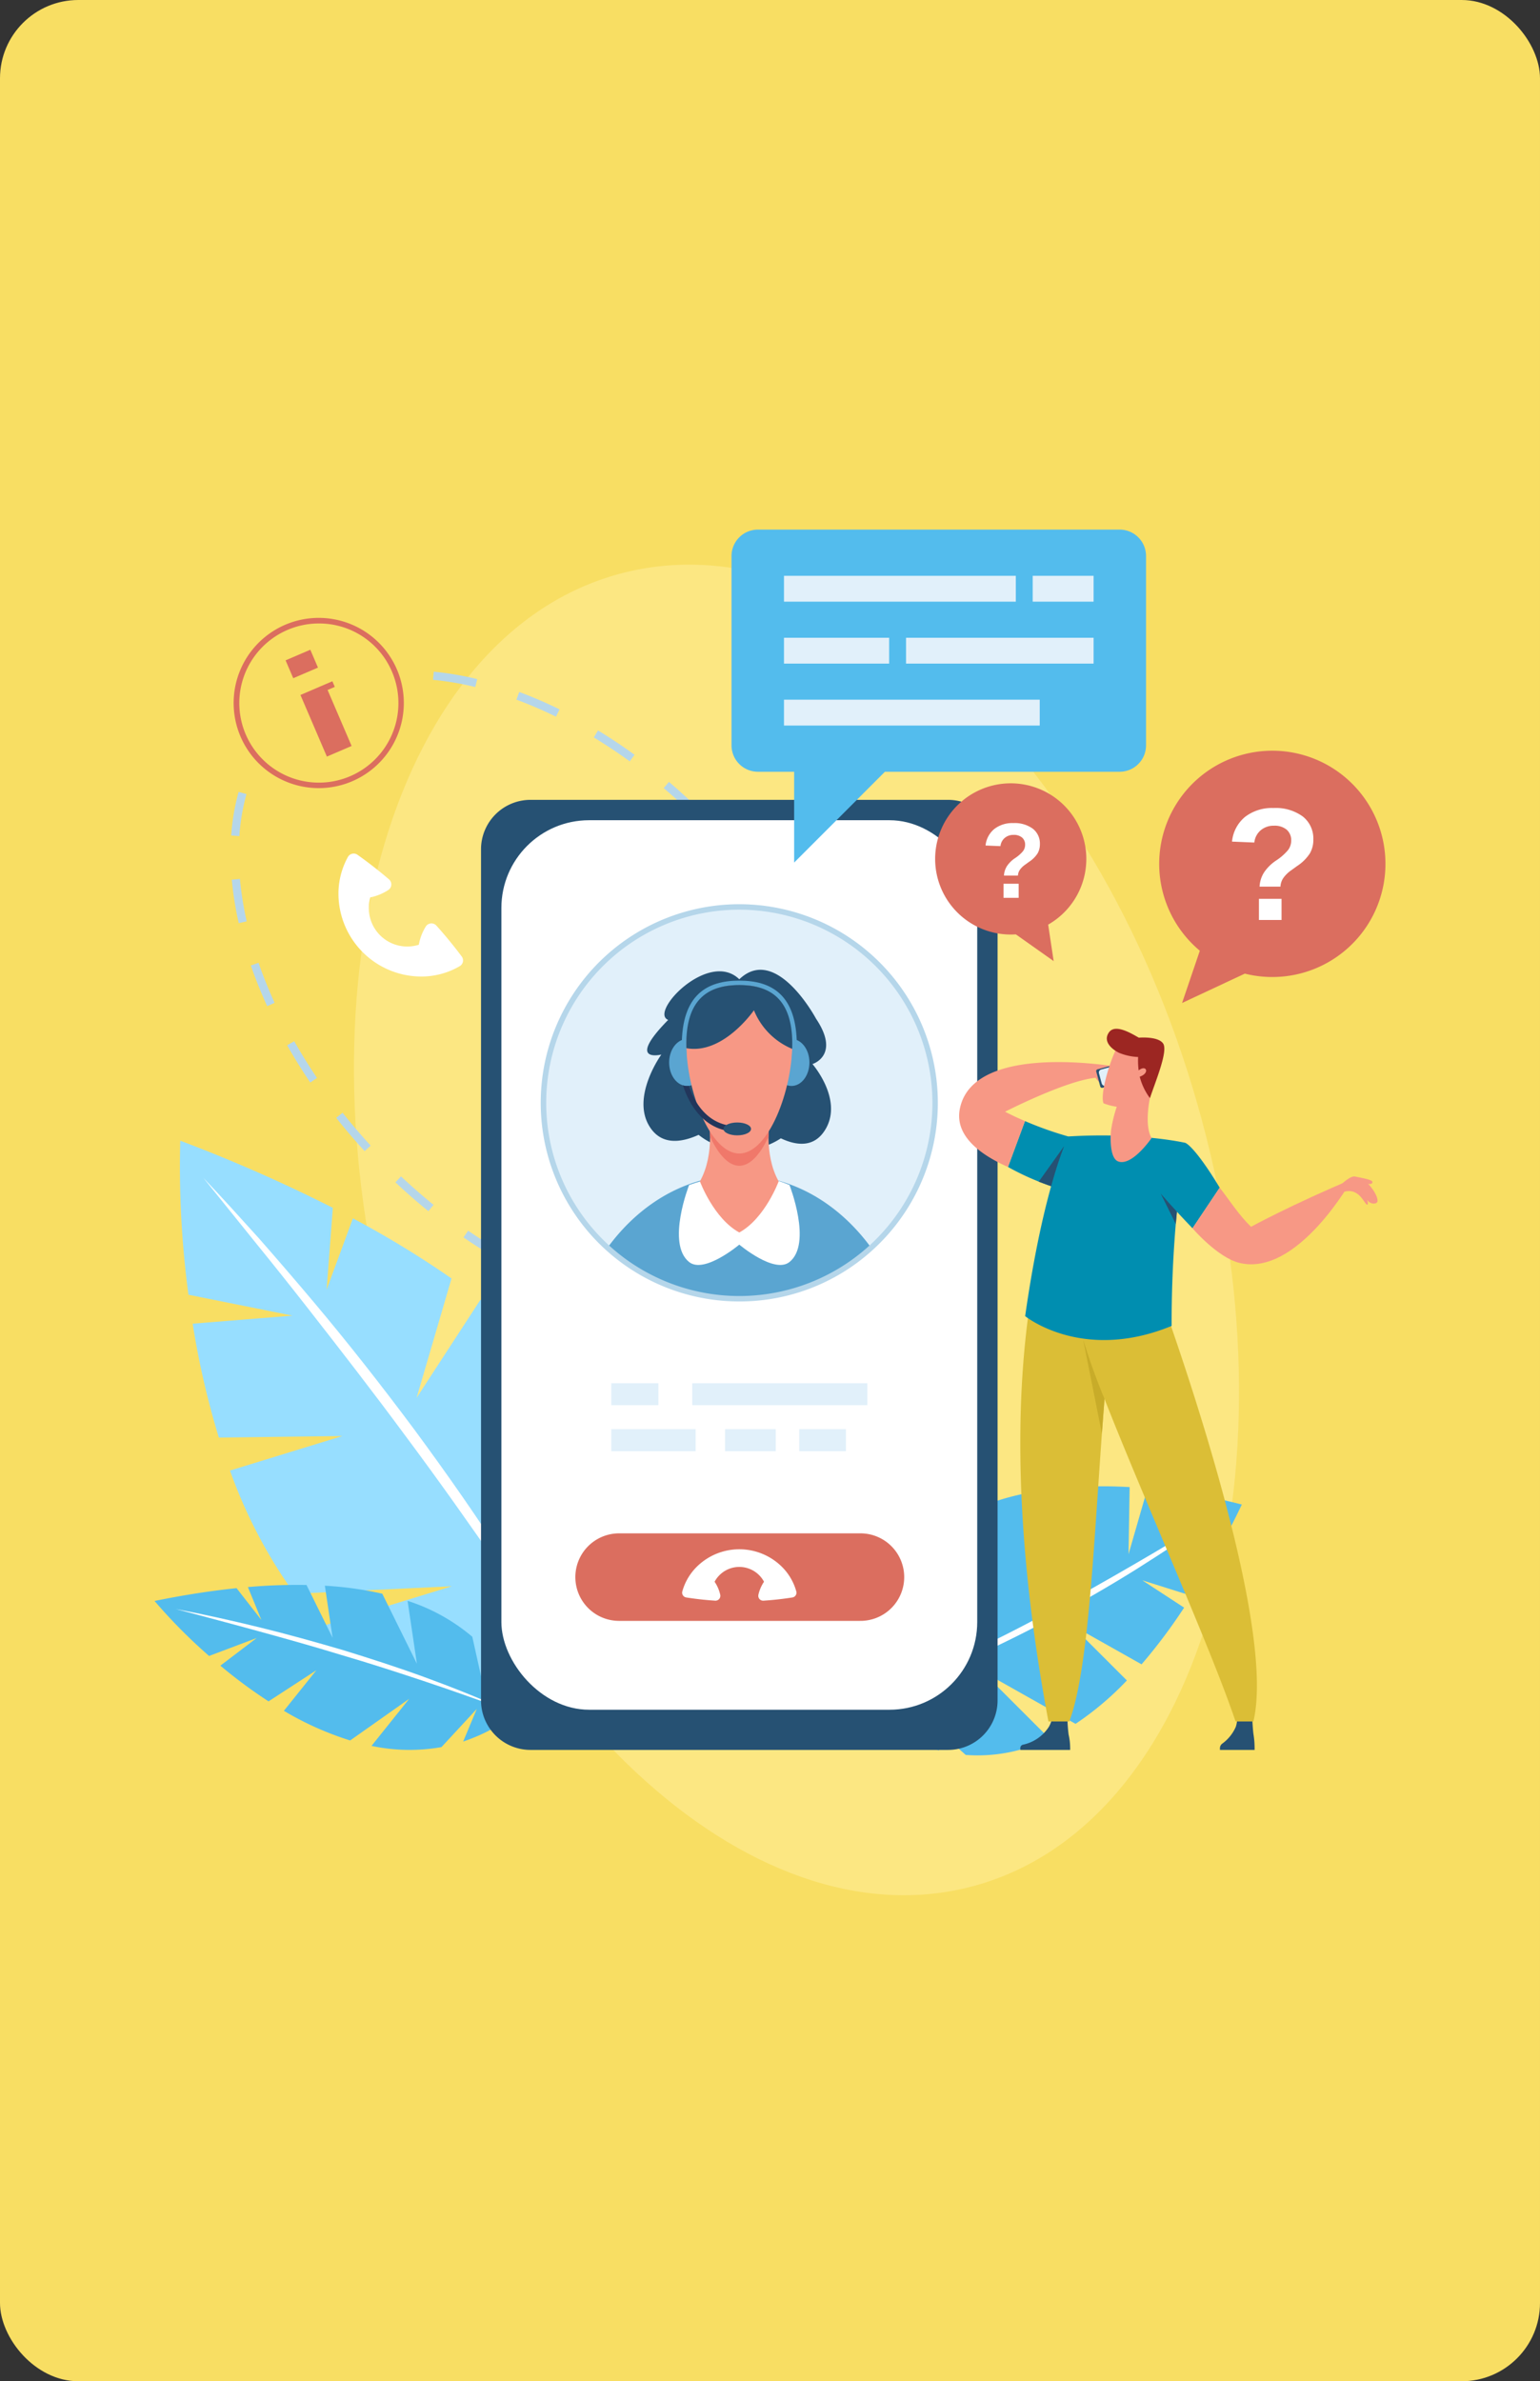 <svg xmlns="http://www.w3.org/2000/svg" xmlns:xlink="http://www.w3.org/1999/xlink" width="295" height="456" viewBox="0 0 295 456">
  <rect x="0" y="0" width="295" height="456" fill="#333333" stroke="none"/>
  <defs>
    <clipPath id="clip-path">
      <path id="Trazado_107242" data-name="Trazado 107242" d="M224.466,255.215A37.512,37.512,0,1,0,261.978,217.7a37.4,37.4,0,0,0-37.512,37.512" transform="translate(-224.466 -217.703)" fill="none"/>
    </clipPath>
  </defs>
  <g id="Grupo_62408" data-name="Grupo 62408" transform="translate(-180 -9784.326)">
    <rect id="Rectángulo_5546" data-name="Rectángulo 5546" width="295" height="456" rx="15" transform="translate(180 9784.326)" fill="#f8de63"/>
    <g id="Grupo_62329" data-name="Grupo 62329" transform="translate(0 -70)">
      <g id="Grupo_62315" data-name="Grupo 62315" transform="translate(9195.82 11730.033)">
        <path id="Trazado_107193" data-name="Trazado 107193" d="M253.042,50.865c11.577,42.9-35.289,92.855-104.68,111.583S13.334,161.581,1.757,118.683,37.046,25.828,106.436,7.1s135.028.867,146.606,43.765" transform="translate(-8948.022 -1512.776) rotate(-90)" fill="#ffed97" opacity="0.6"/>
        <path id="Trazado_107194" data-name="Trazado 107194" d="M93.641,448.753l10.244-18.2a58.959,58.959,0,0,0-10.11-25.334L79.006,427.915,87.879,397.6A109.386,109.386,0,0,0,72.2,383.01L59.969,401.8l6.691-22.859a185.526,185.526,0,0,0-18.89-11.512l-5.036,13.651,1.19-15.664A295.825,295.825,0,0,0,14.7,352.557a184.564,184.564,0,0,0,1.569,29.5l19.94,4L17.076,387.6a159.279,159.279,0,0,0,5.016,21.81l23.67-.3-21.537,6.615a95.194,95.194,0,0,0,12.35,23.592l30.156-1.441-25.008,7.68a59.669,59.669,0,0,0,21.514,14.973L85,455.295,71.58,463.219A77.155,77.155,0,0,0,96.6,464.911a51.111,51.111,0,0,0,7.739-26.055Z" transform="translate(-8995.987 -2009.825)" fill="#97deff"/>
        <path id="Trazado_107195" data-name="Trazado 107195" d="M102.485,475.452c-1.426-2.207-2.826-4.426-4.221-6.647l-4.291-6.6q-4.291-6.592-8.733-13.078c-5.946-8.631-12-17.182-18.265-25.584-6.222-8.432-12.643-16.716-19.108-24.972q-4.848-6.193-9.815-12.3l-9.881-12.261c3.629,3.8,7.136,7.706,10.661,11.6q5.2,5.921,10.279,11.944c6.772,8.035,13.258,16.312,19.537,24.742,6.239,8.46,12.275,17.075,17.922,25.943q4.229,6.655,8.266,13.424c2.618,4.557,5.22,9.121,7.649,13.778" transform="translate(-9005.038 -2024.163)" fill="#fff"/>
        <path id="Trazado_107196" data-name="Trazado 107196" d="M416.462,594.089l10.464,9.307a31.055,31.055,0,0,0,16.039-3.13l-12.93-12.923,17.927,10.1a57.883,57.883,0,0,0,9.832-8.31l-10.705-10.7,13.518,7.614a104.443,104.443,0,0,0,8.151-10.858l-8.01-5.234,9.468,2.977a175.784,175.784,0,0,0,9.595-17.487,107.8,107.8,0,0,0-18.063-3.091l-3.638,12.6.213-12.849a86.9,86.9,0,0,0-13.586.26l-1.246,15.666-2.729-15.141a49.217,49.217,0,0,0-15.114,4.852l-.942,20.107-3.169-17.581a32.961,32.961,0,0,0-10.417,12.106l1.876,15.1-4.016-9.969a53.21,53.21,0,0,0-2.54,16.281,34.942,34.942,0,0,0,15.4,8.752Z" transform="translate(-9257.751 -2143.039)" fill="#53bced"/>
        <path id="Trazado_107197" data-name="Trazado 107197" d="M413.986,603.1l4.313-1.846,4.284-1.9c2.854-1.27,5.692-2.569,8.5-3.925,5.628-2.7,11.217-5.479,16.694-8.471,5.529-2.9,10.947-6,16.351-9.129,2.706-1.559,5.391-3.156,8.068-4.768l8.046-4.825c-2.527,1.847-5.114,3.607-7.7,5.377q-3.915,2.59-7.888,5.095c-5.308,3.322-10.752,6.426-16.252,9.425-5.551,2.9-11.156,5.714-16.9,8.224q-4.311,1.871-8.68,3.6c-2.933,1.1-5.869,2.184-8.847,3.147" transform="translate(-9262.792 -2153.917)" fill="#fff"/>
        <path id="Trazado_107198" data-name="Trazado 107198" d="M62.929,628.025l-2.059-9.264a36.3,36.3,0,0,0-12.4-6.881l1.788,12.045-6.634-13.411a67.053,67.053,0,0,0-10.995-1.529l1.481,9.973-5-10.113a107.093,107.093,0,0,0-11.224.4l2.581,6.3-4.755-6.092c-4.8.493-10.022,1.293-15.711,2.453a102.284,102.284,0,0,0,10.447,10.532l9.13-3.443-6.969,5.3a94.81,94.81,0,0,0,9.23,6.835l9.156-5.954-6.217,7.765A59.64,59.64,0,0,0,37.47,638.62l11.312-7.977-7.219,9.016a35.068,35.068,0,0,0,13.4.231l6.767-7.312-2.608,6.247a34.965,34.965,0,0,0,10.349-5.551,23.4,23.4,0,0,0-5.658-11.554Z" transform="translate(-8986.217 -2181.034)" fill="#53bced"/>
        <path id="Trazado_107199" data-name="Trazado 107199" d="M75.223,641.957c-5.154-1.883-10.317-3.72-15.516-5.449s-10.41-3.415-15.668-4.951c-5.235-1.613-10.514-3.08-15.8-4.537s-10.587-2.844-15.888-4.262c5.393,1.016,10.749,2.217,16.08,3.523s10.619,2.785,15.889,4.327c5.246,1.619,10.476,3.3,15.633,5.183s10.265,3.905,15.265,6.167" transform="translate(-8994.472 -2190.34)" fill="#fff"/>
        <path id="Trazado_107200" data-name="Trazado 107200" d="M166.883,204.879a55.985,55.985,0,0,1-8.383-1.028l.3-1.533a54.364,54.364,0,0,0,8.147,1Zm8.461-.406-.228-1.546a34.176,34.176,0,0,0,7.851-2.107l.589,1.449a35.768,35.768,0,0,1-8.211,2.2m-24.991-2.781a79.889,79.889,0,0,1-7.835-3.07l.645-1.424a78.474,78.474,0,0,0,7.681,3.011Zm40.584-3.686-.965-1.229c.637-.5,1.261-1.036,1.855-1.593a28.178,28.178,0,0,0,3.712-4.264l1.276.9a29.751,29.751,0,0,1-3.918,4.5c-.628.589-1.287,1.155-1.96,1.682m-55.9-3.209c-2.394-1.364-4.788-2.868-7.113-4.469l.886-1.288c2.29,1.575,4.645,3.055,7,4.4ZM121.2,185.3c-2.151-1.743-4.276-3.6-6.317-5.525l1.072-1.138c2.013,1.9,4.109,3.731,6.229,5.449Zm79.545-1.036-1.469-.534a37.393,37.393,0,0,0,1.9-7.924l1.55.2a38.995,38.995,0,0,1-1.981,8.255M108.985,173.8c-1.9-2.065-3.732-4.212-5.452-6.38l1.225-.971c1.7,2.138,3.506,4.255,5.378,6.293Zm92.514-6.181a59.352,59.352,0,0,0-.948-8.165l1.536-.284a60.87,60.87,0,0,1,.973,8.382ZM98.566,160.658c-1.581-2.334-3.07-4.734-4.428-7.133l1.36-.77c1.338,2.363,2.805,4.727,4.362,7.027Zm100.006-9.2c-.791-2.564-1.744-5.172-2.832-7.754l1.44-.607c1.109,2.629,2.08,5.287,2.885,7.9ZM90.315,146.043c-1.183-2.59-2.236-5.216-3.13-7.8l1.477-.51c.877,2.541,1.912,5.119,3.074,7.664Zm101.871-9.8c-1.272-2.394-2.678-4.8-4.179-7.137l1.315-.844c1.524,2.377,2.952,4.816,4.244,7.248Zm-107.317-6.1a64.7,64.7,0,0,1-1.332-8.326l1.556-.143a63.315,63.315,0,0,0,1.3,8.124Zm98.406-7.827c-1.644-2.177-3.4-4.336-5.23-6.416l1.175-1.032c1.85,2.109,3.634,4.3,5.3,6.505Zm-98.292-8.842-1.56-.11a41.871,41.871,0,0,1,1.419-8.361l1.505.423a40.249,40.249,0,0,0-1.365,8.048m87.383-3.6c-1.971-1.945-4.024-3.827-6.1-5.595l1.013-1.19c2.105,1.792,4.186,3.7,6.184,5.672Zm-12.6-10.715c-2.251-1.634-4.567-3.176-6.883-4.583l.812-1.336c2.353,1.429,4.705,3,6.991,4.655Zm-14.128-8.556a81.771,81.771,0,0,0-7.581-3.264l.543-1.465a83.481,83.481,0,0,1,7.726,3.326Zm-15.459-5.68a58.307,58.307,0,0,0-8.1-1.381l.149-1.556a59.969,59.969,0,0,1,8.32,1.417Z" transform="translate(-9054.954 -1829.068)" fill="#b5d6ea"/>
        <path id="Trazado_107218" data-name="Trazado 107218" d="M197.9,337.849h80a9.475,9.475,0,0,0,9.475-9.475V165.393a9.475,9.475,0,0,0-9.475-9.475h-80a9.475,9.475,0,0,0-9.475,9.475V328.374a9.475,9.475,0,0,0,9.475,9.475" transform="translate(-9112.102 -1878.455)" fill="#265173"/>
        <rect id="Rectángulo_5570" data-name="Rectángulo 5570" width="91.151" height="170.339" rx="16.802" transform="translate(-8919.775 -1718.638)" fill="#fff"/>
        <path id="Trazado_107225" data-name="Trazado 107225" d="M101.246,83.585a16.3,16.3,0,1,1,6.417-1.328,16.266,16.266,0,0,1-6.417,1.328m-.024-31.529a15.239,15.239,0,1,0,14.026,9.23,15.157,15.157,0,0,0-14.026-9.23" transform="translate(-9055.983 -1808.37)" fill="#db6e5f"/>
        <rect id="Rectángulo_5571" data-name="Rectángulo 5571" width="5.155" height="3.723" transform="matrix(0.919, -0.394, 0.394, 0.919, -8961.114, -1749.254)" fill="#db6e5f"/>
        <path id="Trazado_107226" data-name="Trazado 107226" d="M129.5,87.5l-1.378.591-.862.37-3.876,1.663,5.063,11.8,4.738-2.033-4.6-10.724,1.378-.591Z" transform="translate(-9081.652 -1832.747)" fill="#db6e5f"/>
        <path id="Trazado_107227" data-name="Trazado 107227" d="M297.2,595.856H250.965a8.38,8.38,0,0,1,0-16.759H297.2a8.38,8.38,0,1,1,0,16.759" transform="translate(-9148.283 -2161.172)" fill="#db6e5f"/>
        <path id="Trazado_107228" data-name="Trazado 107228" d="M319.094,596.994a7.287,7.287,0,0,1,1.078-2.5,5.368,5.368,0,0,0-9.467,0,7.226,7.226,0,0,1,1.082,2.5.932.932,0,0,1-.979,1.124c-1.943-.13-3.8-.339-5.531-.616a.923.923,0,0,1-.759-1.141A10.659,10.659,0,0,1,307,591.926a11.587,11.587,0,0,1,16.885,0,10.652,10.652,0,0,1,2.477,4.438.923.923,0,0,1-.758,1.141c-1.733.276-3.586.486-5.529.616a.931.931,0,0,1-.978-1.126" transform="translate(-9189.639 -2167.303)" fill="#fff"/>
        <path id="Trazado_107229" data-name="Trazado 107229" d="M299.49,255.215A37.512,37.512,0,1,1,261.978,217.7a37.4,37.4,0,0,1,37.512,37.512" transform="translate(-9136.178 -1919.732)" fill="#e1f0fa"/>
        <g id="Grupo_62270" data-name="Grupo 62270" transform="translate(-8911.712 -1702.029)">
          <g id="Grupo_62269" data-name="Grupo 62269" clip-path="url(#clip-path)">
            <path id="Trazado_107230" data-name="Trazado 107230" d="M315.227,263.305s-7.636-14.3-14.691-7.537c-5.872-5.7-17.325,6.331-13.628,7.781-8.215,8.361-1.306,6.634-1.306,6.634s-5.685,7.847-2.4,13.549c2.209,3.834,6.037,3.408,9.536,1.828a13.172,13.172,0,0,0,8.329,2.876,13.329,13.329,0,0,0,7.427-2.21c3.16,1.488,6.53,1.775,8.608-1.832,3.286-5.7-2.552-12.39-2.552-12.39s5.413-1.645.676-8.7" transform="translate(-263.023 -241.919)" fill="#265173"/>
            <path id="Trazado_107231" data-name="Trazado 107231" d="M308.2,392.435a41.751,41.751,0,0,1-57.83,0c5.973-11.947,16.69-19.9,28.915-19.9s22.942,7.957,28.915,19.9" transform="translate(-241.769 -321.141)" fill="#5aa5d1"/>
            <path id="Trazado_107232" data-name="Trazado 107232" d="M323.8,374.393s4.41,11.225,0,14.753c-2.9,2.32-9.611-3.334-9.611-3.334s-6.711,5.654-9.611,3.334c-4.41-3.528,0-14.753,0-14.753q10.4-3.691,19.222,0" transform="translate(-276.679 -321.151)" fill="#fff"/>
            <path id="Trazado_107233" data-name="Trazado 107233" d="M328.2,339.147s-1.348,6.888,1.639,12.236c0,0-2.607,7.088-7.542,9.794-4.936-2.706-7.542-9.794-7.542-9.794,2.987-5.348,1.639-12.236,1.639-12.236Z" transform="translate(-284.788 -298.837)" fill="#f79885"/>
            <path id="Trazado_107234" data-name="Trazado 107234" d="M331.492,339.137a21.972,21.972,0,0,0-.3,3.678c-1.532,3.3-3.481,5.575-5.6,5.575s-4.085-2.282-5.606-5.6a21.706,21.706,0,0,0-.3-3.657Z" transform="translate(-288.08 -298.83)" fill="#f0786a"/>
            <path id="Trazado_107235" data-name="Trazado 107235" d="M303.86,298.4c0,2.319-1.339,4.244-3.084,4.471a3.084,3.084,0,0,1-.347.024,2.446,2.446,0,0,1-.777-.12c-1.518-.454-2.654-2.247-2.654-4.375,0-2.486,1.542-4.495,3.431-4.495s3.431,2.008,3.431,4.495" transform="translate(-272.924 -268.611)" fill="#5aa5d1"/>
            <path id="Trazado_107236" data-name="Trazado 107236" d="M364.144,298.384c0,2.482-1.536,4.495-3.431,4.495s-3.431-2.012-3.431-4.495,1.536-4.495,3.431-4.495,3.431,2.012,3.431,4.495" transform="translate(-313.198 -268.601)" fill="#5aa5d1"/>
            <path id="Trazado_107237" data-name="Trazado 107237" d="M327.2,274.031c0,8.906-4.544,21-10.149,21s-10.149-12.091-10.149-21,4.544-11.256,10.149-11.256,10.149,2.35,10.149,11.256" transform="translate(-279.542 -247.815)" fill="#f79885"/>
            <path id="Trazado_107238" data-name="Trazado 107238" d="M305.287,275.775c-.086-.982-.133-1.948-.133-2.879,0-9.36,4.546-11.83,10.149-11.83s10.149,2.47,10.149,11.83c0,.932-.047,1.9-.133,2.879h.847c.1-1.069.156-2.121.156-3.135,0-9.835-4.929-12.433-11.019-12.433s-11.019,2.6-11.019,12.433c0,1.013.055,2.065.156,3.135Z" transform="translate(-277.791 -246.099)" fill="#5aa5d1"/>
            <path id="Trazado_107239" data-name="Trazado 107239" d="M317.054,262.775c-5.605,0-10.149,2.35-10.149,11.256q0,.41.013.829h0c7.07,1.289,12.938-7.261,12.938-7.261a13.518,13.518,0,0,0,7.327,7.394c.011-.324.019-.645.019-.962,0-8.906-4.544-11.256-10.149-11.256" transform="translate(-279.542 -247.815)" fill="#265173"/>
            <path id="Trazado_107240" data-name="Trazado 107240" d="M315.382,328.445V329.5c-6.981,0-9.635-6.443-10.388-8.87a2.457,2.457,0,0,0,.777.119,3.159,3.159,0,0,0,.346-.024c.8,2.451,3.228,7.723,9.265,7.723" transform="translate(-278.265 -286.464)" fill="#22365b"/>
            <path id="Trazado_107241" data-name="Trazado 107241" d="M333.624,343.285c0,.68-1.182,1.232-2.64,1.232s-2.64-.552-2.64-1.232,1.182-1.232,2.64-1.232,2.64.552,2.64,1.232" transform="translate(-293.865 -300.779)" fill="#265173"/>
          </g>
        </g>
        <g id="Grupo_62316" data-name="Grupo 62316" transform="translate(-8950.99 -1774.289)">
          <path id="Trazado_107243" data-name="Trazado 107243" d="M260.93,292.2a38.035,38.035,0,1,1,26.338-10.6,37.86,37.86,0,0,1-26.338,10.6m0-75.024a36.99,36.99,0,1,0,36.991,36.991,37.033,37.033,0,0,0-36.991-36.991" transform="translate(-184.139 -144.393)" fill="#b5d6ea"/>
          <path id="Trazado_107244" data-name="Trazado 107244" d="M536.03,259.47a10,10,0,0,1-3.449,1.418,7.362,7.362,0,0,0,9.29,9.068,9.906,9.906,0,0,1,1.334-3.492,1.278,1.278,0,0,1,2.037-.167c1.783,1.989,3.4,3.969,4.84,5.9a1.265,1.265,0,0,1-.347,1.846,14.6,14.6,0,0,1-6.681,1.984,15.891,15.891,0,0,1-16.577-16.168,14.6,14.6,0,0,1,1.817-6.728,1.265,1.265,0,0,1,1.837-.393c1.966,1.388,3.985,2.957,6.017,4.689a1.278,1.278,0,0,1-.118,2.042" transform="translate(-526.471 -190.46)" fill="#fff"/>
          <path id="Trazado_107245" data-name="Trazado 107245" d="M407.338,0H338.046a5.055,5.055,0,0,0-5.055,5.055v36.26a5.055,5.055,0,0,0,5.055,5.054h6.942V63.758l17.388-17.389h44.962a5.055,5.055,0,0,0,5.055-5.054V5.055A5.055,5.055,0,0,0,407.338,0" transform="translate(-257.691 0)" fill="#53bced"/>
          <rect id="Rectángulo_5573" data-name="Rectángulo 5573" width="44.41" height="4.952" transform="translate(85.347 8.847)" fill="#e1f0fa"/>
          <rect id="Rectángulo_5574" data-name="Rectángulo 5574" width="11.664" height="4.952" transform="translate(132.992 8.847)" fill="#e1f0fa"/>
          <rect id="Rectángulo_5575" data-name="Rectángulo 5575" width="20.147" height="4.952" transform="translate(85.347 20.709)" fill="#e1f0fa"/>
          <rect id="Rectángulo_5576" data-name="Rectángulo 5576" width="35.927" height="4.952" transform="translate(108.729 20.709)" fill="#e1f0fa"/>
          <rect id="Rectángulo_5577" data-name="Rectángulo 5577" width="48.993" height="4.952" transform="translate(85.347 32.57)" fill="#e1f0fa"/>
          <rect id="Rectángulo_5578" data-name="Rectángulo 5578" width="9.019" height="4.209" transform="translate(52.264 163.459)" fill="#e1f0fa"/>
          <rect id="Rectángulo_5579" data-name="Rectángulo 5579" width="33.541" height="4.209" transform="translate(67.776 163.459)" fill="#e1f0fa"/>
          <rect id="Rectángulo_5580" data-name="Rectángulo 5580" width="8.951" height="4.209" transform="translate(88.27 172.264)" fill="#e1f0fa"/>
          <rect id="Rectángulo_5581" data-name="Rectángulo 5581" width="16.163" height="4.209" transform="translate(52.264 172.264)" fill="#e1f0fa"/>
          <rect id="Rectángulo_5582" data-name="Rectángulo 5582" width="9.703" height="4.209" transform="translate(74.067 172.264)" fill="#e1f0fa"/>
        </g>
        <g id="Grupo_62314" data-name="Grupo 62314" transform="translate(-8836.688 -1731.952)">
          <path id="Trazado_107202" data-name="Trazado 107202" d="M642.476,689.356a7.85,7.85,0,0,0,4.952-3.414,6.052,6.052,0,0,0,.758-2.383h2.808a27.165,27.165,0,0,0,.223,3.864,11.046,11.046,0,0,1,.279,2.034c.013.273.021.565.018.9h-9.551v-.375a.646.646,0,0,1,.514-.624" transform="translate(-625.646 -499.009)" fill="#265173"/>
          <path id="Trazado_107203" data-name="Trazado 107203" d="M757.635,689.143a7.864,7.864,0,0,0,2.576-3.2,5.45,5.45,0,0,0,.23-2.383h2.889c.073,1.667.182,3.221.282,3.864a15.716,15.716,0,0,1,.194,2.033c.009.273.014.565.012.9h-6.641v-.342a1.086,1.086,0,0,1,.458-.872" transform="translate(-702.619 -499.01)" fill="#265173"/>
          <path id="Trazado_107204" data-name="Trazado 107204" d="M659.366,450.037c-.488,4.538-.9,9.244-1.276,14.012-1.97,24.92-2.8,51.317-6.743,61.773h-3.995c-6.743-36.075-6.227-62.287-3.489-80.386a39.608,39.608,0,0,0,9.06,3.459,43.329,43.329,0,0,0,6.443,1.141" transform="translate(-625.646 -339.924)" fill="#dbbe36"/>
          <path id="Trazado_107205" data-name="Trazado 107205" d="M678.333,467.886l3.557,17.8c.16-2.218.325-4.436.5-6.643q.3-3.827.641-7.581Z" transform="translate(-649.945 -354.922)" fill="#c8ac29"/>
          <path id="Trazado_107206" data-name="Trazado 107206" d="M707.993,527.96h-3.414c-4.8-14.251-17.669-42.772-25.107-61.773a120.92,120.92,0,0,1-5.168-15.154,11.454,11.454,0,0,1-.338-2.4l17.585,1.7c4.24,12.173,20.614,60.225,16.441,77.626" transform="translate(-647.028 -342.062)" fill="#dbbe36"/>
          <path id="Trazado_107207" data-name="Trazado 107207" d="M649.765,355.475,646.4,344.183a67.083,67.083,0,0,1-8.294-2.946l-3.257,8.791a50.31,50.31,0,0,0,14.917,5.447" transform="translate(-620.893 -270.311)" fill="#008eb0"/>
          <path id="Trazado_107208" data-name="Trazado 107208" d="M655.872,363.632l1.6-7.98-4.878,6.821c1.15.45,2.255.836,3.274,1.159" transform="translate(-632.752 -279.941)" fill="#265173"/>
          <path id="Trazado_107209" data-name="Trazado 107209" d="M606.794,316.164c-.993,5.059,3.711,8.67,9.223,11.122l3.257-8.79c-1.231-.527-2.52-1.121-3.82-1.79,0,0,11.634-5.959,17.346-6.5a3.868,3.868,0,0,0,2.983,1.759c2.052.135,2.458-3.653,2.458-3.653s-28.831-5.474-31.447,7.853" transform="translate(-602.063 -247.569)" fill="#f79885"/>
          <path id="Trazado_107210" data-name="Trazado 107210" d="M653.024,349.723s-4.7,9.394-8.259,34.407c0,0,10.94,8.91,28.056,1.876a227.689,227.689,0,0,1,2.633-35.057s-8.78-2.044-22.43-1.226" transform="translate(-627.519 -275.851)" fill="#008eb0"/>
          <path id="Trazado_107211" data-name="Trazado 107211" d="M723,383.062l2.894,5.833.327-3.58Z" transform="translate(-679.787 -298.253)" fill="#265173"/>
          <path id="Trazado_107212" data-name="Trazado 107212" d="M727.721,353.807s-4.129,5.742-4.721,9.711c0,0,2.2,2.606,6.089,6.646l5.209-7.78c-4.871-8.051-6.577-8.577-6.577-8.577" transform="translate(-679.787 -278.708)" fill="#008eb0"/>
          <path id="Trazado_107213" data-name="Trazado 107213" d="M752.547,383.873c-2.375-2.319-4.068-5.019-5.994-7.493l-5.209,7.78s4.8,5.612,9,6.63c11.163,2.706,21.581-16.034,21.581-16.034-11.327,4.745-19.376,9.117-19.376,9.117" transform="translate(-692.042 -292.704)" fill="#f79885"/>
          <path id="Trazado_107214" data-name="Trazado 107214" d="M685.768,308.622l.772,2.86a.351.351,0,0,0,.43.248l5.827-1.573a.351.351,0,0,0,.247-.43l-.772-2.86a.351.351,0,0,0-.43-.248l-5.827,1.573a.351.351,0,0,0-.247.43" transform="translate(-654.905 -247.175)" fill="#265173"/>
          <rect id="Rectángulo_5569" data-name="Rectángulo 5569" width="6.043" height="3.234" rx="0.596" transform="translate(31.232 61.207) rotate(-15.104)" fill="#e1f0fa"/>
          <path id="Trazado_107215" data-name="Trazado 107215" d="M698.894,314.64c-1.449-2.479-.317-7.656-.317-7.656.194-1.883.938-5.141,1.167-8.059.146-1.539-6.1-2.964-7.088-2.116s-3.78,9.018-2.97,11.172a11.506,11.506,0,0,0,2.538.663,26.538,26.538,0,0,0-1.072,4.388c-.164,1.143-.345,5.431,1.331,6.076,2.656,1.023,6.411-4.466,6.411-4.466" transform="translate(-657.434 -240.459)" fill="#f79885"/>
          <path id="Trazado_107216" data-name="Trazado 107216" d="M700.138,301.252a11.676,11.676,0,0,1-1.953-4.1c1.989-.666,1.283-2.4-.205-1.2a14.75,14.75,0,0,1-.1-2.568,10.764,10.764,0,0,1-3.7-.821c-1.452-.737-3.094-2.233-1.868-3.921s4.417.324,5.7,1.041c0,0,3.736-.331,4.676,1.149s-1.5,7.266-2.544,10.429" transform="translate(-658.994 -234.727)" fill="#9c2622"/>
          <path id="Trazado_107217" data-name="Trazado 107217" d="M826.626,374.694s1.8-1.756,2.682-1.5c.446.128,3.319.537,3.288,1.043-.036.569-.822.348-.822.348.682.722,1.8,2.176,1.8,3.288,0,.591-1.283.8-2.01-.213.25.643.164.947-.013.908-.569-.127-1.612-3.857-5.216-2.15Z" transform="translate(-748.823 -291.642)" fill="#f79885"/>
          <path id="Trazado_107219" data-name="Trazado 107219" d="M761.965,161.019a21.669,21.669,0,1,1-6.382-29.973,21.669,21.669,0,0,1,6.382,29.973" transform="translate(-679.196 -127.552)" fill="#db6e5f"/>
          <path id="Trazado_107220" data-name="Trazado 107220" d="M739.979,231.821l-4.657,13.705,17.267-8.078Z" transform="translate(-688.018 -197.212)" fill="#db6e5f"/>
          <path id="Trazado_107221" data-name="Trazado 107221" d="M779.731,166.683a5.21,5.21,0,0,1-.653,2.609,8.238,8.238,0,0,1-2.436,2.428l-1.14.825a6.09,6.09,0,0,0-1.522,1.484,3.2,3.2,0,0,0-.547,1.649h-4a5.548,5.548,0,0,1,.862-2.728,8.3,8.3,0,0,1,2.271-2.249,10.472,10.472,0,0,0,2.263-1.956,2.987,2.987,0,0,0,.66-1.882,2.646,2.646,0,0,0-.862-2.084,3.578,3.578,0,0,0-2.452-.764,3.759,3.759,0,0,0-2.541.884,3.54,3.54,0,0,0-1.207,2.338l-4.273-.18a7,7,0,0,1,2.5-4.737,8.42,8.42,0,0,1,5.457-1.694,8.758,8.758,0,0,1,5.584,1.612,5.361,5.361,0,0,1,2.032,4.445m-10.419,11.333h4.332v4.048h-4.332Z" transform="translate(-707.281 -149.648)" fill="#fff"/>
          <path id="Trazado_107222" data-name="Trazado 107222" d="M593.942,166.459A14.479,14.479,0,1,0,601.68,147.5a14.479,14.479,0,0,0-7.738,18.959" transform="translate(-592.807 -140.121)" fill="#db6e5f"/>
          <path id="Trazado_107223" data-name="Trazado 107223" d="M638.834,220.13l1.444,9.564-10.4-7.352Z" transform="translate(-617.571 -189.401)" fill="#db6e5f"/>
          <path id="Trazado_107224" data-name="Trazado 107224" d="M632.32,173.365a3.485,3.485,0,0,1-.435,1.743,5.507,5.507,0,0,1-1.628,1.622l-.762.551a4.066,4.066,0,0,0-1.016.991,2.13,2.13,0,0,0-.365,1.1h-2.675a3.713,3.713,0,0,1,.576-1.823,5.538,5.538,0,0,1,1.518-1.5,7.032,7.032,0,0,0,1.513-1.308,2,2,0,0,0,.441-1.257,1.768,1.768,0,0,0-.576-1.393,2.389,2.389,0,0,0-1.638-.511,2.512,2.512,0,0,0-1.7.591,2.366,2.366,0,0,0-.806,1.563l-2.855-.12a4.678,4.678,0,0,1,1.673-3.165,5.622,5.622,0,0,1,3.646-1.132,5.848,5.848,0,0,1,3.731,1.077,3.581,3.581,0,0,1,1.357,2.97m-6.962,7.573h2.895v2.7h-2.895Z" transform="translate(-612.251 -155.455)" fill="#fff"/>
        </g>
      </g>
      <rect id="Rectángulo_5631" data-name="Rectángulo 5631" width="279" height="279" transform="translate(188 9947)" fill="none"/>
    </g>
  </g>
</svg>
